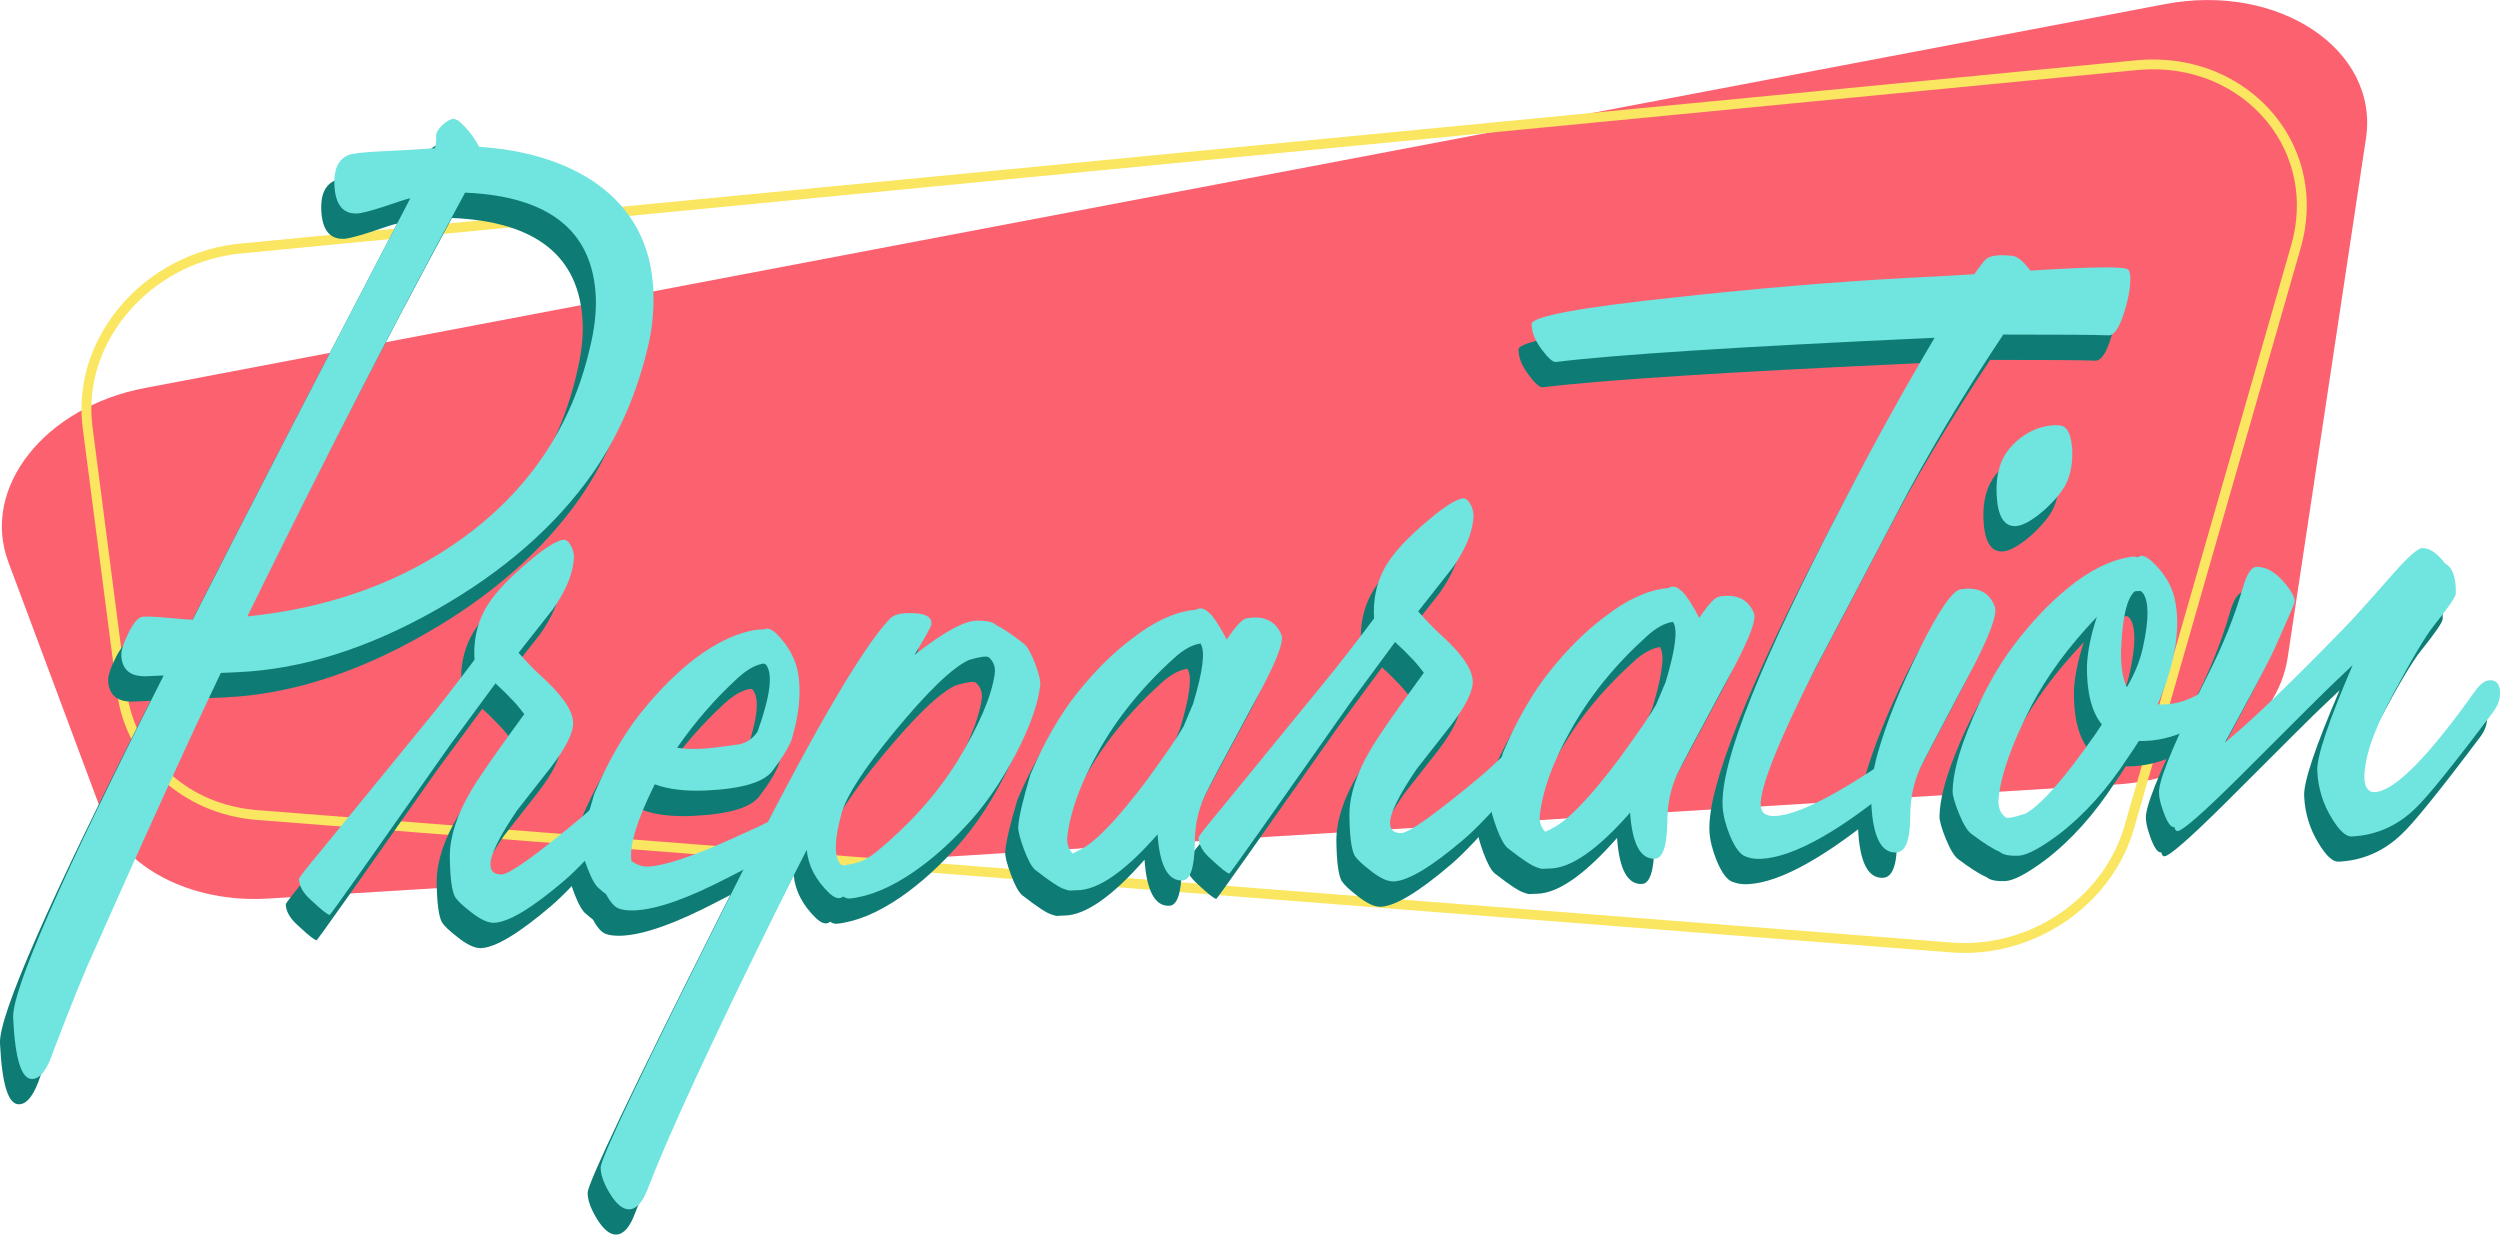 <svg width="405" height="200" viewBox="0 0 405 200" fill="none" xmlns="http://www.w3.org/2000/svg">
<g clip-path="url(#clip0)">
<path d="M350.75 0.665L23.506 62.849C7.19 65.938 -3.127 79.056 1.349 91.033L16.427 131.448C19.823 140.558 30.918 146.34 43.504 145.564L343.004 127.075C357.13 126.204 368.971 117.38 370.605 106.527L383.287 22.433C385.446 8.064 369.145 -2.836 350.75 0.665Z" fill="#FC6170"/>
<path d="M318.292 154.373C317.562 154.373 316.848 154.341 316.118 154.293L41.6 132.826C29.712 131.892 20.411 123.416 18.967 112.215L13.396 69.312C12.523 62.516 14.57 55.656 19.157 50.016C24.125 43.916 31.489 40.051 39.378 39.417L346.465 9.728C350.909 9.379 355.147 10.029 359.051 11.66C362.733 13.213 365.987 15.621 368.463 18.647C373.367 24.636 374.923 32.478 372.717 40.162L345.719 134.205C342.338 146.008 330.784 154.373 318.292 154.373ZM346.608 11.312L39.521 41.017C32.061 41.603 25.093 45.263 20.395 51.03C16.078 56.321 14.158 62.754 14.983 69.122L20.538 112.009C21.205 117.158 23.585 121.721 27.426 125.222C31.283 128.739 36.219 130.814 41.711 131.242L316.229 152.693C316.912 152.741 317.594 152.773 318.277 152.773C330.069 152.773 340.973 144.899 344.179 133.761L371.177 39.718C373.241 32.541 371.796 25.238 367.209 19.645C364.892 16.825 361.86 14.575 358.416 13.118C354.766 11.597 350.798 10.979 346.608 11.312Z" fill="#FAE661"/>
<path d="M103.722 51.03C103.865 54.103 103.595 57.097 102.913 60.029C101.119 67.728 98.135 74.62 93.929 80.719C87.898 89.29 79.47 96.673 68.645 102.82C57.583 109.11 46.869 112.5 36.489 112.975C36.172 112.991 35.235 113.039 33.664 113.102C28.252 124.461 21.49 139.274 13.38 157.541C11.713 161.153 9.444 166.698 6.587 174.208C5.587 177.281 4.444 178.85 3.111 178.897C1.349 178.992 0.317 175.697 -7.43808e-05 169.011C-0.206 164.48 7.92 145.976 24.395 113.53L21.935 113.641C19.11 113.831 17.634 112.706 17.522 110.282C17.491 109.474 17.887 108.238 18.729 106.559C19.57 104.895 20.332 104.04 21.03 104.008C21.966 103.961 23.347 104.024 25.157 104.198C26.966 104.373 28.268 104.468 29.093 104.499C36.775 89.353 48.536 66.587 64.344 36.217C63.836 36.312 62.344 36.787 59.868 37.642C57.757 38.308 56.392 38.657 55.758 38.688C53.424 38.799 52.186 37.246 52.044 34.046C51.932 31.543 52.678 29.927 54.281 29.23C55.027 28.945 56.932 28.739 60.027 28.596C62.551 28.485 65.312 28.327 68.328 28.121C68.487 27.614 68.566 26.949 68.518 26.125C68.502 25.618 68.836 25.047 69.518 24.382C70.217 23.717 70.836 23.384 71.407 23.352L72.074 23.606C73.454 24.747 74.581 26.172 75.486 27.883C83.263 28.406 89.628 30.402 94.58 33.888C100.341 38.039 103.389 43.758 103.722 51.03ZM94.389 52.186C93.897 41.508 86.834 35.884 73.216 35.314C62.043 55.909 50.298 78.786 37.949 103.961C51.44 102.582 63.106 98.336 72.931 91.207C83.597 83.412 90.421 73.257 93.374 60.725C94.167 57.541 94.516 54.689 94.389 52.186Z" fill="#0E7C74"/>
<path d="M104.246 129.579C104.024 130.276 101.992 132.89 98.135 137.405C94.278 141.92 91.294 145.073 89.168 146.863C84.009 151.252 80.279 153.485 77.946 153.596C76.946 153.644 75.645 153.042 74.09 151.79C72.852 150.84 72.026 150.063 71.614 149.446C71.058 148.463 70.772 146.214 70.74 142.696C70.788 139.48 71.947 135.979 74.216 132.161C75.328 130.228 78.184 126.093 82.803 119.788C81.867 118.568 81.168 117.76 80.708 117.332C80.105 116.667 79.248 115.827 78.137 114.813C74.407 119.899 71.994 123.146 70.931 124.588C57.964 143.061 51.425 152.297 51.298 152.313C50.98 152.329 50.012 151.553 48.346 150C47.028 148.859 46.346 147.703 46.298 146.515C46.282 146.325 47.472 144.788 49.869 141.92C53.805 137.088 59.329 130.323 66.439 121.641C69.01 118.504 71.772 114.956 74.74 110.979C74.55 108.096 75.073 105.466 76.311 103.074C77.549 100.697 80.025 97.972 83.74 94.915C86.104 92.918 87.882 91.793 89.072 91.556C89.517 91.477 89.93 91.778 90.342 92.49C90.755 93.188 90.914 93.948 90.834 94.772C90.628 97.228 89.501 99.921 87.422 102.836C85.581 105.181 83.724 107.525 81.882 109.87C83.279 111.439 84.406 112.611 85.263 113.387C88.819 116.556 90.644 119.138 90.723 121.134C90.802 122.766 89.58 125.206 87.088 128.454C85.295 130.735 83.486 133.048 81.644 135.393C78.692 139.734 77.264 142.696 77.327 144.249C77.375 145.311 77.994 145.818 79.184 145.77C80.438 145.707 84.628 142.728 91.723 136.819C92.628 136.09 94.723 134.173 97.977 131.084C100.389 128.786 101.786 127.614 102.167 127.598C102.738 127.567 103.246 127.788 103.706 128.232C104.166 128.676 104.357 129.135 104.246 129.579Z" fill="#0E7C74"/>
<path d="M129.783 137.548C126.498 140.336 121.911 143.219 115.991 146.182C109.404 149.62 104.309 151.426 100.722 151.584C99.659 151.632 98.786 151.537 98.103 151.283C97.437 151.03 96.754 150.269 96.056 148.97C95.722 148.733 95.373 148.432 94.977 148.083C94.389 147.671 93.754 146.578 93.072 144.835C92.389 143.077 92.104 141.857 92.199 141.16C92.199 139.781 92.85 136.946 94.167 132.684C96.389 127.44 98.929 123.035 101.786 119.471C104.642 115.922 107.579 113.007 110.563 110.726C114.165 108.048 117.53 106.511 120.657 106.115C120.974 106.099 121.26 106.084 121.514 106.084C121.578 106.084 121.641 106.084 121.705 106.068C122.197 105.798 122.831 106.02 123.625 106.733C125.736 108.856 126.958 111.217 127.26 113.799C127.641 116.762 127.26 120.136 126.117 123.939C126.006 124.255 125.895 124.525 125.768 124.715C125.307 125.745 124.387 127.186 122.99 129.024C121.593 130.862 118.006 131.923 112.213 132.177C108.944 132.335 106.182 132.003 103.944 131.179C101.055 136.977 99.802 141.128 100.167 143.6C101.071 144.249 101.976 144.55 102.865 144.503C105.563 144.376 110.198 142.839 116.737 139.861C122.054 137.5 125.657 135.694 127.561 134.426C128.291 133.904 129.037 133.619 129.783 133.571C130.91 133.523 131.497 133.935 131.545 134.807C131.593 135.646 131.005 136.549 129.783 137.548ZM122.085 111.945C122.006 111.755 121.847 111.644 121.593 111.597C120.276 111.787 118.864 112.579 117.356 113.973C113.785 117.237 110.515 120.992 107.563 125.238C109.34 125.539 111.642 125.491 114.467 125.111C116.594 124.826 117.689 124.683 117.753 124.667C118.943 124.366 119.879 123.685 120.594 122.639C122.609 117.047 123.101 113.482 122.085 111.945Z" fill="#0E7C74"/>
<path d="M166.399 115.114C166.13 117.585 165.146 120.643 163.416 124.319C160.94 129.404 158.178 133.634 155.162 137.009C152.131 140.383 149.067 143.156 145.941 145.31C142.211 147.877 138.751 149.319 135.545 149.651C135.164 149.667 134.815 149.556 134.497 149.319C134.434 149.382 134.307 149.445 134.132 149.525C133.64 149.731 132.989 149.477 132.212 148.764C130.037 146.657 128.815 144.328 128.577 141.762C127.022 144.804 125.434 147.956 123.815 151.252C113.15 172.861 106.182 187.928 102.912 196.451C102.071 198.764 101.055 199.937 99.865 200C98.802 200.048 97.706 199.144 96.611 197.307C95.659 195.707 95.183 194.344 95.199 193.219C95.199 191.714 102.293 176.822 116.499 148.574C128.91 123.875 137.449 109.11 142.084 104.293C142.624 103.771 143.465 103.47 144.592 103.422C147.607 103.279 148.988 103.913 148.75 105.323C148.702 105.64 147.798 107.272 146.036 110.187C150.782 106.448 154.194 104.594 156.273 104.626C157.781 104.626 158.781 104.864 159.241 105.339C160.336 105.862 161.828 106.86 163.733 108.349C164.32 108.824 164.939 109.918 165.59 111.613C166.209 113.308 166.495 114.48 166.399 115.114ZM159.035 113.276C159.178 112.136 158.845 111.248 158.067 110.583C157.733 110.345 156.67 110.488 154.877 111.011C152.21 112.199 148.179 116.096 142.735 122.703C137.894 128.596 135.069 132.937 134.259 135.741C133.116 139.829 132.989 142.538 133.878 143.885C134.021 144.138 134.275 144.281 134.656 144.328C134.719 144.328 134.815 144.297 134.942 144.217C136.195 144.043 136.783 143.885 136.719 143.758C136.719 143.821 136.751 143.853 136.814 143.853C137.751 143.568 138.767 142.982 139.862 142.11C145.274 137.643 149.623 132.795 152.908 127.535C156.448 121.705 158.495 116.952 159.035 113.276Z" fill="#0E7C74"/>
<path d="M205.492 106.987C205.92 108.159 204.476 111.739 201.159 117.744C196.334 126.695 193.635 131.781 193.064 133.001C191.969 135.377 191.429 138.007 191.445 140.89C191.366 144.724 190.699 146.673 189.445 146.736C187.112 146.847 185.763 144.36 185.414 139.274C180.144 145.279 175.795 148.289 172.399 148.321C172.081 148.336 171.796 148.352 171.542 148.352C171.288 148.432 170.875 148.352 170.304 148.13C169.542 147.909 167.971 146.879 165.622 145.041C165.034 144.566 164.415 143.441 163.765 141.682C163.114 139.908 162.812 138.72 162.844 138.086C162.908 136.629 163.558 133.793 164.812 129.579C167.082 124.239 169.637 119.803 172.478 116.271C175.303 112.738 178.256 109.822 181.303 107.541C184.827 104.8 188.175 103.248 191.302 102.915C191.429 102.915 191.524 102.899 191.588 102.899C191.778 102.82 191.889 102.757 191.953 102.725C192.508 102.519 193.143 102.757 193.873 103.469C194.604 104.182 195.524 105.608 196.619 107.715C198.095 105.513 199.175 104.357 199.873 104.262C202.682 103.771 204.555 104.689 205.492 106.987ZM192.397 108.428V108.333C191.017 108.523 189.572 109.316 188.064 110.71C182.858 115.415 178.748 120.516 175.716 126.014C172.859 131.115 171.209 135.694 170.764 139.75C170.685 140.764 170.97 141.635 171.637 142.348C171.828 142.284 172.256 142.063 172.939 141.714C175.462 140.399 179.033 136.644 183.668 130.466C186.747 126.236 188.731 123.336 189.604 121.784C190.112 120.564 190.62 119.344 191.144 118.124C192.731 112.896 193.159 109.664 192.397 108.428Z" fill="#0E7C74"/>
<path d="M249.996 122.877C249.774 123.574 247.743 126.188 243.886 130.703C240.029 135.218 237.045 138.371 234.918 140.161C229.76 144.55 226.03 146.784 223.697 146.895C222.697 146.942 221.395 146.34 219.84 145.089C218.602 144.138 217.777 143.362 217.364 142.744C216.808 141.762 216.523 139.512 216.491 135.995C216.539 132.779 217.697 129.277 219.967 125.459C221.078 123.526 223.935 119.392 228.554 113.086C227.617 111.866 226.919 111.058 226.458 110.63C225.855 109.965 224.998 109.125 223.887 108.111C220.157 113.197 217.745 116.445 216.681 117.886C203.714 136.359 197.175 145.596 197.048 145.611C196.731 145.627 195.747 144.851 194.096 143.298C192.779 142.158 192.096 141.001 192.048 139.813C192.033 139.623 193.223 138.086 195.62 135.218C199.556 130.386 205.079 123.622 212.19 114.94C214.761 111.803 217.523 108.254 220.491 104.277C220.3 101.394 220.824 98.764 222.062 96.372C223.3 93.996 225.776 91.27 229.49 88.213C231.855 86.217 233.633 85.092 234.823 84.854C235.267 84.775 235.68 85.076 236.093 85.789C236.505 86.486 236.664 87.246 236.585 88.07C236.378 90.526 235.251 93.219 233.172 96.134C231.331 98.479 229.474 100.824 227.633 103.168C229.03 104.737 230.157 105.909 231.014 106.686C234.569 109.854 236.394 112.437 236.474 114.433C236.553 116.065 235.331 118.504 232.839 121.752C231.045 124.033 229.236 126.347 227.395 128.691C224.443 133.032 223.014 135.995 223.078 137.547C223.125 138.609 223.744 139.116 224.935 139.068C226.189 139.005 230.379 136.026 237.473 130.117C238.378 129.388 240.473 127.471 243.727 124.382C246.139 122.085 247.536 120.912 247.917 120.897C248.488 120.865 248.996 121.087 249.457 121.53C249.917 121.99 250.092 122.433 249.996 122.877Z" fill="#0E7C74"/>
<path d="M282.041 103.454C282.47 104.626 281.026 108.207 277.708 114.211C272.883 123.162 270.185 128.248 269.614 129.468C268.519 131.844 267.979 134.474 267.995 137.357C267.915 141.191 267.249 143.14 265.995 143.203C263.662 143.314 262.313 140.827 261.964 135.741C256.694 141.746 252.345 144.756 248.949 144.788C248.631 144.804 248.346 144.819 248.092 144.819C247.838 144.899 247.425 144.819 246.854 144.598C246.092 144.376 244.52 143.346 242.171 141.508C241.584 141.033 240.965 139.908 240.314 138.15C239.664 136.375 239.362 135.187 239.394 134.553C239.457 133.096 240.108 130.26 241.362 126.046C243.632 120.707 246.187 116.271 249.028 112.738C251.853 109.205 254.805 106.29 257.853 104.008C261.376 101.267 264.725 99.715 267.852 99.382C267.979 99.382 268.074 99.366 268.138 99.366C268.328 99.287 268.439 99.224 268.503 99.192C269.058 98.986 269.693 99.224 270.423 99.936C271.153 100.649 272.074 102.075 273.169 104.182C274.645 101.98 275.724 100.824 276.423 100.729C279.248 100.253 281.121 101.172 282.041 103.454ZM268.963 104.911V104.816C267.582 105.006 266.138 105.798 264.63 107.193C259.424 111.898 255.313 116.999 252.282 122.497C249.425 127.598 247.774 132.177 247.33 136.233C247.25 137.246 247.536 138.118 248.203 138.831C248.393 138.767 248.822 138.546 249.504 138.197C252.028 136.882 255.599 133.127 260.233 126.949C263.313 122.719 265.297 119.819 266.17 118.267C266.677 117.047 267.185 115.827 267.709 114.607C269.28 109.379 269.709 106.147 268.963 104.911Z" fill="#0E7C74"/>
<path d="M342.64 47.782C342.83 47.956 342.941 48.337 342.973 48.891C343.052 50.444 342.719 52.377 342.005 54.658C341.243 57.129 340.418 58.397 339.529 58.428C337.069 58.333 331.355 58.302 322.403 58.302C315.737 68.314 309.976 77.994 305.119 87.358C300.722 95.754 296.31 104.119 291.914 112.453C285.914 124.319 282.978 131.702 283.105 134.601C283.152 135.805 283.946 136.359 285.454 136.296C288.977 136.138 295.12 133.048 303.913 127.028C304.643 126.553 305.389 126.299 306.151 126.267C307.278 126.22 307.865 126.632 307.912 127.519C307.944 128.343 307.357 129.246 306.151 130.244C296.136 138.657 288.469 142.982 283.184 143.235C282.232 143.283 281.407 143.156 280.708 142.871C279.819 142.601 278.946 141.445 278.089 139.401C277.375 137.611 276.994 136.027 276.931 134.648C276.597 127.487 283.152 111.058 296.612 85.345C301.468 75.935 306.373 67.094 311.277 58.825L310.515 58.856C279.676 60.266 259.503 61.565 249.965 62.738C249.473 62.833 248.679 62.136 247.6 60.678C246.52 59.221 245.997 57.874 245.997 56.606C245.997 55.355 253.885 53.897 269.63 52.234C282.359 50.84 294.707 49.794 306.659 49.129C309.674 48.986 313.356 48.796 317.705 48.527C318.658 47.18 319.308 46.34 319.673 46.023C320.403 45.485 321.784 45.326 323.816 45.548C324.705 45.627 325.689 46.435 326.768 47.941C336.878 47.291 342.18 47.243 342.64 47.782Z" fill="#0E7C74"/>
<path d="M321.023 102.345C321.515 103.58 320.166 107.208 316.976 113.213C311.976 122.639 309.294 127.741 308.944 128.517C307.849 130.894 307.31 133.539 307.31 136.439C307.294 140.225 306.548 142.142 305.04 142.205C302.612 142.316 301.262 139.671 301.009 134.268C300.897 131.686 301.231 128.961 302.056 126.093C303.516 120.992 305.802 115.336 308.881 109.141C311.976 102.947 314.166 99.762 315.484 99.572C318.325 99.129 320.166 100.048 321.023 102.345ZM332.593 82.446C331.959 83.729 330.768 85.171 329.006 86.771C327.07 88.435 325.53 89.29 324.404 89.338C322.515 89.417 321.483 87.706 321.324 84.189C321.182 81.115 321.864 78.66 323.356 76.822C325.451 74.398 327.911 73.115 330.752 72.988C331.26 72.972 331.673 73.004 331.99 73.115C332.895 73.447 333.419 74.715 333.577 76.917C333.673 79.056 333.339 80.894 332.593 82.446Z" fill="#0E7C74"/>
<path d="M360.114 116.888C354.861 121.863 349.607 124.271 344.37 124.145C343.846 124.984 343.274 125.84 342.687 126.679C339.275 131.939 335.497 136.153 331.355 139.306C328.371 141.524 326.212 142.665 324.895 142.728C323.387 142.792 322.371 142.586 321.848 142.11C320.752 141.651 319.229 140.684 317.261 139.211C316.61 138.736 315.927 137.627 315.213 135.868C314.499 134.11 314.166 132.874 314.197 132.193C314.261 129.61 315.086 126.331 316.673 122.354C318.816 116.904 321.308 112.326 324.133 108.603C326.958 104.88 329.895 101.79 332.926 99.319C336.45 96.451 339.846 94.788 343.1 94.312C343.481 94.233 343.83 94.265 344.147 94.423C344.211 94.376 344.306 94.312 344.417 94.249C344.909 93.98 345.576 94.233 346.433 95.01C348.671 97.053 349.972 99.382 350.353 102.012C351.067 106.575 350.083 111.977 347.417 118.219C349.814 118.362 352.179 117.712 354.512 116.286C355.908 115.273 357.289 114.243 358.622 113.165C359.606 112.548 360.384 112.231 360.94 112.215C361.638 112.183 361.987 112.548 362.035 113.292C362.082 114.369 361.432 115.558 360.114 116.888ZM338.386 121.467C336.719 119.408 335.926 116.223 335.973 111.946C336.069 109.68 336.592 107.034 337.576 104.04C333.005 108.84 329.466 113.641 326.99 118.409C323.752 124.731 321.959 129.816 321.641 133.666C321.578 134.933 321.959 135.884 322.816 136.534C323.133 136.708 324.197 136.502 326.006 135.916C328.593 134.474 332.386 130.149 337.418 122.925L338.386 121.467ZM345.052 100.19L344.957 100.095C344.83 99.984 344.719 99.889 344.655 99.826C344.528 99.826 344.401 99.842 344.274 99.842C344.147 99.842 344.02 99.857 343.893 99.857C343.766 99.857 343.671 99.905 343.608 99.968C342.449 101.093 341.751 103.961 341.529 108.555C341.354 111.518 341.64 113.815 342.417 115.415C343.719 113.213 344.592 111.011 345.068 108.777C346.004 104.468 346.004 101.6 345.052 100.19Z" fill="#0E7C74"/>
<path d="M401.778 119.407C395.239 128.105 391.001 133.349 389.065 135.139C386.16 137.928 382.764 139.401 378.859 139.591C377.907 139.639 376.828 138.641 375.606 136.613C374.177 134.284 373.399 131.733 373.272 128.961C373.161 126.695 375.082 120.992 379.002 111.835C378.034 112.753 377.129 113.625 376.288 114.417C375.193 115.415 369.987 120.596 360.638 129.959C354.782 135.773 351.449 138.688 350.639 138.72C350.385 138.736 350.227 138.514 350.131 138.086H350.036C349.528 138.102 348.973 137.31 348.369 135.662C347.766 134.014 347.528 132.763 347.671 131.876C348.052 129.277 350.671 123.146 355.528 113.482C358.02 108.587 359.908 103.866 361.21 99.335C361.861 97.037 362.622 95.897 363.511 95.928C364.892 95.928 366.257 96.657 367.59 98.099C368.923 99.556 369.606 100.713 369.638 101.6C369.638 101.727 368.59 104.167 366.479 108.919C365.622 110.852 362.892 116.017 358.305 124.398C362.194 121.261 368.543 115.177 377.336 106.147C378.907 104.563 381.716 101.442 385.795 96.784C388.081 94.233 389.557 92.934 390.255 92.902C391.446 92.855 392.684 93.679 393.969 95.39C395.191 96.023 395.779 97.639 395.715 100.238C395.731 100.745 394.556 102.471 392.176 105.434C390.811 107.145 388.573 110.884 385.509 116.651C383.018 121.324 381.542 125.047 381.113 127.852C380.716 130.085 380.875 131.495 381.589 132.098C381.859 132.335 382.176 132.446 382.557 132.43C385.763 132.288 391.223 126.79 398.921 115.938C399.699 114.892 400.461 114.338 401.207 114.306C402.27 114.258 402.842 114.924 402.905 116.318C402.921 117.348 402.556 118.378 401.778 119.407Z" fill="#0E7C74"/>
<path d="M105.833 46.942C105.976 50.016 105.706 53.01 105.024 55.941C103.23 63.641 100.246 70.532 96.04 76.632C90.009 85.219 81.581 92.585 70.756 98.733C59.694 105.022 48.98 108.413 38.6 108.888C38.283 108.904 37.346 108.951 35.775 109.015C30.363 120.358 23.617 135.171 15.507 153.438C13.84 157.05 11.571 162.595 8.714 170.105C7.714 173.178 6.571 174.746 5.238 174.794C3.476 174.873 2.444 171.578 2.127 164.908C1.921 160.377 10.047 141.873 26.522 109.426L24.062 109.537C21.236 109.727 19.76 108.603 19.649 106.179C19.618 105.371 20.014 104.135 20.856 102.456C21.697 100.792 22.459 99.937 23.157 99.905C24.093 99.857 25.474 99.921 27.284 100.095C29.093 100.269 30.395 100.364 31.22 100.396C38.902 85.25 50.663 62.484 66.471 32.113C65.963 32.209 64.471 32.684 61.995 33.539C59.884 34.205 58.519 34.553 57.884 34.585C55.551 34.696 54.313 33.143 54.17 29.943C54.059 27.44 54.805 25.824 56.408 25.127C57.154 24.841 59.059 24.636 62.154 24.493C64.677 24.382 67.439 24.224 70.455 24.018C70.614 23.511 70.693 22.845 70.645 22.021C70.629 21.515 70.963 20.944 71.645 20.279C72.344 19.613 72.963 19.281 73.534 19.249L74.201 19.503C75.581 20.643 76.708 22.069 77.613 23.78C85.39 24.303 91.755 26.315 96.707 29.785C102.468 33.951 105.5 39.655 105.833 46.942ZM96.516 48.083C96.024 37.405 88.961 31.781 75.343 31.21C64.17 51.806 52.425 74.683 40.076 99.857C53.567 98.479 65.233 94.233 75.058 87.104C85.724 79.309 92.548 69.154 95.501 56.622C96.294 53.438 96.627 50.602 96.516 48.083Z" fill="#70E4DE"/>
<path d="M106.373 125.475C106.151 126.172 104.119 128.786 100.262 133.302C96.405 137.817 93.421 140.97 91.295 142.76C86.136 147.148 82.406 149.382 80.073 149.493C79.073 149.541 77.772 148.939 76.216 147.687C74.978 146.736 74.153 145.96 73.74 145.342C73.185 144.36 72.899 142.11 72.868 138.593C72.915 135.377 74.074 131.876 76.343 128.058C77.454 126.125 80.311 122.006 84.93 115.684C83.994 114.465 83.295 113.657 82.835 113.229C82.232 112.563 81.375 111.724 80.264 110.71C76.518 115.795 74.121 119.059 73.058 120.485C60.091 138.958 53.551 148.194 53.425 148.21C53.107 148.226 52.139 147.449 50.472 145.897C49.155 144.756 48.473 143.6 48.425 142.411C48.409 142.221 49.599 140.684 51.996 137.817C55.932 132.985 61.456 126.22 68.566 117.538C71.138 114.401 73.899 110.852 76.867 106.876C76.677 103.992 77.201 101.363 78.439 98.97C79.677 96.594 82.153 93.869 85.867 90.795C88.231 88.799 90.009 87.674 91.199 87.437C91.644 87.357 92.056 87.659 92.469 88.371C92.882 89.069 93.04 89.845 92.961 90.653C92.755 93.108 91.628 95.802 89.549 98.717C87.708 101.061 85.851 103.406 84.01 105.751C85.406 107.319 86.533 108.492 87.39 109.268C90.945 112.437 92.771 115.019 92.85 117.015C92.929 118.647 91.707 121.087 89.215 124.335C87.422 126.616 85.612 128.929 83.771 131.274C80.819 135.615 79.391 138.577 79.454 140.13C79.502 141.191 80.121 141.698 81.311 141.651C82.565 141.587 86.755 138.609 93.85 132.7C94.755 131.971 96.85 130.054 100.103 126.965C102.516 124.667 103.913 123.495 104.294 123.479C104.865 123.447 105.373 123.669 105.833 124.113C106.293 124.588 106.468 125.032 106.373 125.475Z" fill="#70E4DE"/>
<path d="M131.91 133.444C128.625 136.232 124.038 139.116 118.118 142.078C111.531 145.516 106.436 147.322 102.849 147.481C101.786 147.528 100.913 147.433 100.23 147.18C99.564 146.926 98.881 146.166 98.183 144.867C97.85 144.629 97.5 144.328 97.103 143.98C96.516 143.568 95.881 142.475 95.199 140.716C94.516 138.957 94.231 137.738 94.326 137.04C94.326 135.662 94.977 132.826 96.294 128.565C98.516 123.321 101.056 118.916 103.912 115.352C106.769 111.803 109.706 108.888 112.69 106.606C116.292 103.929 119.657 102.392 122.784 101.996C123.101 101.98 123.387 101.965 123.641 101.965C123.705 101.965 123.768 101.965 123.832 101.949C124.324 101.679 124.958 101.901 125.752 102.614C127.863 104.737 129.085 107.098 129.387 109.68C129.768 112.643 129.387 116.017 128.244 119.819C128.133 120.136 128.022 120.406 127.895 120.596C127.434 121.625 126.514 123.067 125.117 124.905C123.72 126.743 120.133 127.804 114.34 128.058C111.071 128.2 108.309 127.883 106.071 127.059C103.182 132.858 101.929 137.009 102.294 139.48C103.198 140.13 104.103 140.431 104.992 140.383C107.69 140.257 112.325 138.72 118.864 135.741C124.181 133.381 127.784 131.575 129.688 130.307C130.418 129.784 131.164 129.499 131.91 129.452C133.037 129.404 133.624 129.816 133.672 130.688C133.72 131.559 133.132 132.462 131.91 133.444ZM124.212 107.858C124.133 107.668 123.974 107.557 123.72 107.494C122.403 107.684 120.991 108.476 119.483 109.87C115.912 113.134 112.642 116.888 109.69 121.134C111.467 121.435 113.769 121.388 116.594 121.008C118.721 120.722 119.816 120.58 119.879 120.564C121.07 120.263 122.006 119.582 122.721 118.536C124.72 112.959 125.212 109.395 124.212 107.858Z" fill="#70E4DE"/>
<path d="M168.511 111.027C168.241 113.498 167.257 116.556 165.527 120.231C163.051 125.317 160.289 129.547 157.274 132.921C154.258 136.296 151.179 139.068 148.052 141.223C144.322 143.79 140.862 145.231 137.656 145.564C137.275 145.58 136.926 145.469 136.609 145.231C136.545 145.295 136.418 145.358 136.243 145.437C135.751 145.643 135.101 145.39 134.323 144.677C132.149 142.57 130.926 140.241 130.688 137.674C129.133 140.716 127.546 143.869 125.927 147.164C115.261 168.774 108.293 183.84 105.024 192.364C104.182 194.677 103.167 195.849 101.976 195.912C100.913 195.96 99.818 195.073 98.722 193.219C97.77 191.619 97.294 190.257 97.31 189.132C97.31 187.627 104.405 172.734 118.61 144.487C131.022 119.788 139.561 105.022 144.195 100.206C144.735 99.683 145.576 99.382 146.703 99.335C149.719 99.192 151.099 99.826 150.861 101.236C150.814 101.553 149.909 103.184 148.147 106.099C152.893 102.361 156.305 100.507 158.385 100.539C159.892 100.539 160.892 100.776 161.353 101.252C162.448 101.774 163.94 102.772 165.844 104.262C166.432 104.737 167.051 105.83 167.701 107.525C168.336 109.221 168.606 110.393 168.511 111.027ZM161.146 109.173C161.289 108.032 160.956 107.145 160.178 106.48C159.845 106.242 158.781 106.385 156.988 106.907C154.337 108.096 150.29 111.993 144.846 118.599C140.005 124.493 137.18 128.834 136.37 131.638C135.228 135.726 135.101 138.435 135.989 139.781C136.132 140.035 136.386 140.177 136.767 140.225C136.831 140.225 136.926 140.193 137.053 140.114C138.307 139.94 138.894 139.781 138.831 139.655C138.831 139.718 138.862 139.75 138.926 139.75C139.862 139.449 140.878 138.878 141.973 138.007C147.385 133.539 151.734 128.691 155.02 123.432C158.575 117.601 160.623 112.849 161.146 109.173Z" fill="#70E4DE"/>
<path d="M207.603 102.883C208.031 104.056 206.587 107.636 203.27 113.641C198.445 122.592 195.747 127.677 195.175 128.897C194.08 131.274 193.54 133.904 193.556 136.787C193.477 140.621 192.81 142.57 191.557 142.633C189.223 142.744 187.874 140.257 187.525 135.171C182.256 141.175 177.907 144.186 174.51 144.217C174.193 144.233 173.907 144.249 173.653 144.249C173.399 144.328 172.987 144.249 172.415 144.027C171.653 143.805 170.082 142.776 167.733 140.938C167.146 140.463 166.527 139.338 165.876 137.579C165.225 135.805 164.924 134.617 164.955 133.983C165.019 132.525 165.67 129.689 166.923 125.475C169.193 120.136 171.749 115.7 174.59 112.167C177.415 108.634 180.367 105.719 183.414 103.438C186.938 100.697 190.287 99.144 193.414 98.812C193.54 98.812 193.636 98.796 193.699 98.796C193.89 98.717 194.001 98.653 194.064 98.622C194.62 98.416 195.255 98.653 195.985 99.366C196.715 100.079 197.635 101.505 198.731 103.612C200.207 101.41 201.286 100.253 201.984 100.158C204.809 99.683 206.682 100.602 207.603 102.883ZM194.525 104.341V104.246C193.144 104.436 191.699 105.228 190.192 106.622C184.986 111.328 180.875 116.429 177.843 121.926C174.986 127.028 173.336 131.606 172.891 135.662C172.812 136.676 173.098 137.547 173.764 138.26C173.955 138.197 174.383 137.975 175.066 137.627C177.589 136.312 181.16 132.557 185.795 126.378C188.874 122.148 190.858 119.249 191.731 117.696C192.239 116.477 192.747 115.257 193.271 114.037C194.858 108.793 195.271 105.561 194.525 104.341Z" fill="#70E4DE"/>
<path d="M252.107 118.774C251.885 119.471 249.853 122.085 245.997 126.6C242.14 131.115 239.156 134.268 237.029 136.058C231.871 140.447 228.141 142.681 225.808 142.791C224.808 142.839 223.506 142.237 221.951 140.985C220.713 140.035 219.887 139.258 219.475 138.641C218.919 137.658 218.634 135.409 218.602 131.892C218.649 128.675 219.808 125.174 222.078 121.356C223.189 119.423 226.046 115.304 230.664 108.983C229.728 107.763 229.03 106.955 228.569 106.527C227.966 105.862 227.109 105.022 225.998 104.008C222.268 109.094 219.856 112.341 218.792 113.783C205.825 132.256 199.286 141.492 199.159 141.508C198.842 141.524 197.873 140.748 196.207 139.195C194.889 138.054 194.207 136.898 194.159 135.71C194.143 135.52 195.334 133.983 197.73 131.115C201.667 126.283 207.19 119.518 214.301 110.836C216.872 107.7 219.634 104.151 222.602 100.174C222.411 97.291 222.935 94.661 224.173 92.269C225.411 89.892 227.887 87.167 231.601 84.094C233.966 82.097 235.743 80.973 236.934 80.735C237.378 80.656 237.791 80.957 238.203 81.67C238.616 82.367 238.775 83.143 238.695 83.951C238.489 86.407 237.362 89.1 235.283 92.015C233.442 94.36 231.585 96.705 229.744 99.049C231.141 100.618 232.267 101.79 233.125 102.566C236.68 105.735 238.505 108.317 238.584 110.314C238.664 111.945 237.442 114.385 234.95 117.633C233.156 119.914 231.347 122.227 229.506 124.572C226.554 128.913 225.125 131.876 225.189 133.428C225.236 134.49 225.855 134.997 227.046 134.949C228.299 134.886 232.49 131.907 239.584 125.998C240.489 125.269 242.584 123.352 245.838 120.263C248.25 117.966 249.647 116.793 250.028 116.777C250.599 116.746 251.107 116.968 251.567 117.411C252.044 117.886 252.218 118.33 252.107 118.774Z" fill="#70E4DE"/>
<path d="M284.153 99.366C284.581 100.539 283.137 104.119 279.82 110.124C274.995 119.075 272.296 124.16 271.725 125.38C270.63 127.757 270.09 130.387 270.106 133.27C270.027 137.104 269.36 139.053 268.106 139.116C265.773 139.227 264.424 136.74 264.075 131.654C258.805 137.658 254.457 140.669 251.06 140.7C250.743 140.716 250.457 140.732 250.203 140.732C249.949 140.811 249.536 140.732 248.965 140.51C248.203 140.288 246.632 139.259 244.283 137.421C243.695 136.945 243.077 135.821 242.426 134.062C241.775 132.288 241.473 131.099 241.505 130.466C241.569 129.008 242.219 126.172 243.473 121.958C245.743 116.619 248.298 112.183 251.139 108.65C253.965 105.117 256.917 102.202 259.964 99.921C263.488 97.18 266.836 95.627 269.963 95.295C270.09 95.295 270.185 95.279 270.249 95.279C270.439 95.2 270.55 95.136 270.614 95.105C271.169 94.899 271.804 95.136 272.534 95.849C273.265 96.562 274.185 97.988 275.28 100.095C276.756 97.893 277.836 96.736 278.534 96.641C281.359 96.166 283.232 97.085 284.153 99.366ZM271.074 100.824V100.729C269.693 100.919 268.249 101.711 266.741 103.105C261.535 107.81 257.425 112.912 254.393 118.409C251.536 123.511 249.885 128.089 249.441 132.145C249.362 133.159 249.647 134.03 250.314 134.743C250.504 134.68 250.933 134.458 251.615 134.11C254.139 132.795 257.71 129.04 262.345 122.861C265.424 118.631 267.408 115.732 268.281 114.179C268.789 112.959 269.297 111.74 269.82 110.52C271.408 105.276 271.82 102.044 271.074 100.824Z" fill="#70E4DE"/>
<path d="M344.767 43.679C344.957 43.853 345.068 44.233 345.1 44.788C345.179 46.34 344.846 48.273 344.132 50.555C343.37 53.026 342.545 54.294 341.656 54.325C339.196 54.23 333.482 54.198 324.53 54.198C317.864 64.211 312.103 73.891 307.246 83.254C302.849 91.651 298.437 100.016 294.041 108.349C288.041 120.215 285.105 127.598 285.232 130.497C285.279 131.702 286.073 132.256 287.581 132.193C291.104 132.034 297.247 128.945 306.04 122.925C306.77 122.449 307.516 122.196 308.278 122.164C309.404 122.117 309.992 122.529 310.039 123.416C310.071 124.24 309.484 125.143 308.278 126.141C298.262 134.553 290.596 138.878 285.311 139.132C284.359 139.179 283.533 139.053 282.835 138.767C281.946 138.498 281.073 137.342 280.216 135.298C279.502 133.508 279.121 131.923 279.058 130.545C278.724 123.384 285.279 106.955 298.739 81.242C303.595 71.832 308.5 62.991 313.404 54.721L312.642 54.753C281.803 56.163 261.63 57.462 252.091 58.634C251.599 58.73 250.806 58.032 249.727 56.575C248.647 55.117 248.124 53.771 248.124 52.503C248.124 51.252 256.012 49.794 271.757 48.131C284.486 46.736 296.834 45.691 308.785 45.025C311.801 44.883 315.483 44.693 319.832 44.423C320.784 43.077 321.435 42.237 321.8 41.92C322.53 41.382 323.911 41.223 325.943 41.445C326.832 41.524 327.816 42.332 328.895 43.837C339.005 43.203 344.306 43.14 344.767 43.679Z" fill="#70E4DE"/>
<path d="M323.15 98.242C323.642 99.477 322.292 103.105 319.102 109.11C314.103 118.536 311.42 123.638 311.087 124.414C309.992 126.79 309.452 129.436 309.452 132.335C309.436 136.122 308.69 138.039 307.183 138.102C304.754 138.213 303.405 135.567 303.151 130.165C303.04 127.582 303.373 124.857 304.199 121.99C305.659 116.888 307.944 111.233 311.024 105.038C314.119 98.844 316.309 95.659 317.626 95.469C320.451 95.025 322.277 95.96 323.15 98.242ZM334.72 78.343C334.085 79.626 332.895 81.068 331.133 82.668C329.197 84.332 327.657 85.187 326.53 85.234C324.642 85.314 323.61 83.603 323.451 80.086C323.308 77.012 323.991 74.556 325.483 72.719C327.578 70.295 330.038 69.011 332.879 68.885C333.387 68.869 333.8 68.9 334.117 69.011C335.022 69.344 335.545 70.612 335.704 72.814C335.784 74.953 335.466 76.806 334.72 78.343Z" fill="#70E4DE"/>
<path d="M362.242 112.785C356.988 117.76 351.734 120.168 346.497 120.041C345.973 120.881 345.402 121.736 344.814 122.576C341.402 127.836 337.624 132.05 333.482 135.203C330.498 137.421 328.339 138.561 327.022 138.625C325.514 138.688 324.498 138.482 323.975 138.007C322.879 137.547 321.356 136.581 319.388 135.108C318.737 134.632 318.054 133.523 317.34 131.765C316.626 130.006 316.293 128.77 316.324 128.089C316.388 125.507 317.213 122.227 318.8 118.251C320.943 112.801 323.435 108.222 326.26 104.499C329.085 100.776 332.022 97.687 335.053 95.215C338.577 92.348 341.973 90.684 345.227 90.209C345.608 90.13 345.957 90.161 346.274 90.32C346.338 90.272 346.433 90.209 346.544 90.146C347.036 89.876 347.703 90.13 348.56 90.906C350.798 92.95 352.099 95.279 352.48 97.909C353.195 102.471 352.211 107.874 349.544 114.116C351.941 114.258 354.306 113.609 356.639 112.183C358.035 111.169 359.416 110.139 360.75 109.062C361.734 108.46 362.511 108.127 363.067 108.111C363.765 108.08 364.13 108.444 364.162 109.189C364.194 110.266 363.559 111.47 362.242 112.785ZM340.497 117.364C338.831 115.304 338.037 112.12 338.085 107.842C338.18 105.576 338.704 102.931 339.688 99.936C335.117 104.737 331.593 109.537 329.101 114.306C325.863 120.627 324.07 125.713 323.752 129.563C323.689 130.83 324.07 131.781 324.927 132.43C325.244 132.604 326.308 132.398 328.117 131.812C330.704 130.371 334.498 126.045 339.529 118.821L340.497 117.364ZM347.179 96.103L347.084 96.007C346.957 95.897 346.846 95.802 346.782 95.738C346.655 95.738 346.528 95.754 346.401 95.754C346.274 95.754 346.147 95.77 346.021 95.77C345.894 95.77 345.798 95.817 345.735 95.881C344.576 97.005 343.878 99.873 343.656 104.467C343.481 107.43 343.767 109.727 344.544 111.327C345.846 109.125 346.735 106.923 347.195 104.689C348.131 100.364 348.131 97.497 347.179 96.103Z" fill="#70E4DE"/>
<path d="M403.905 115.32C397.366 124.018 393.128 129.262 391.192 131.052C388.287 133.84 384.891 135.314 380.986 135.504C380.034 135.551 378.954 134.553 377.732 132.525C376.304 130.196 375.526 127.646 375.399 124.873C375.288 122.608 377.209 116.904 381.129 107.747C380.161 108.666 379.256 109.537 378.415 110.33C377.32 111.328 372.114 116.508 362.765 125.871C356.909 131.686 353.576 134.601 352.766 134.632C352.512 134.648 352.353 134.426 352.258 133.999H352.163C351.655 134.015 351.1 133.222 350.496 131.575C349.893 129.943 349.655 128.676 349.798 127.772C350.179 125.174 352.798 119.043 357.655 109.379C360.146 104.483 362.035 99.762 363.337 95.231C363.987 92.934 364.749 91.793 365.638 91.825C367.019 91.825 368.384 92.554 369.717 93.996C371.05 95.453 371.733 96.61 371.765 97.497C371.765 97.624 370.717 100.063 368.606 104.816C367.749 106.749 365.019 111.914 360.432 120.295C364.321 117.158 370.669 111.074 379.462 102.044C381.034 100.459 383.843 97.338 387.922 92.681C390.208 90.13 391.684 88.831 392.382 88.799C393.572 88.751 394.81 89.575 396.096 91.286C397.318 91.92 397.905 93.536 397.842 96.134C397.858 96.641 396.683 98.368 394.302 101.331C392.938 103.042 390.7 106.781 387.636 112.548C385.144 117.221 383.668 120.944 383.24 123.748C382.843 125.982 383.002 127.392 383.716 127.994C383.986 128.232 384.303 128.343 384.684 128.327C387.89 128.184 393.35 122.687 401.048 111.835C401.826 110.789 402.588 110.234 403.333 110.203C404.397 110.155 404.968 110.821 405.032 112.215C405.032 113.245 404.683 114.274 403.905 115.32Z" fill="#70E4DE"/>
</g>
<defs>
<clipPath id="clip0">
<rect width="405" height="200" fill="white"/>
</clipPath>
</defs>
</svg>
